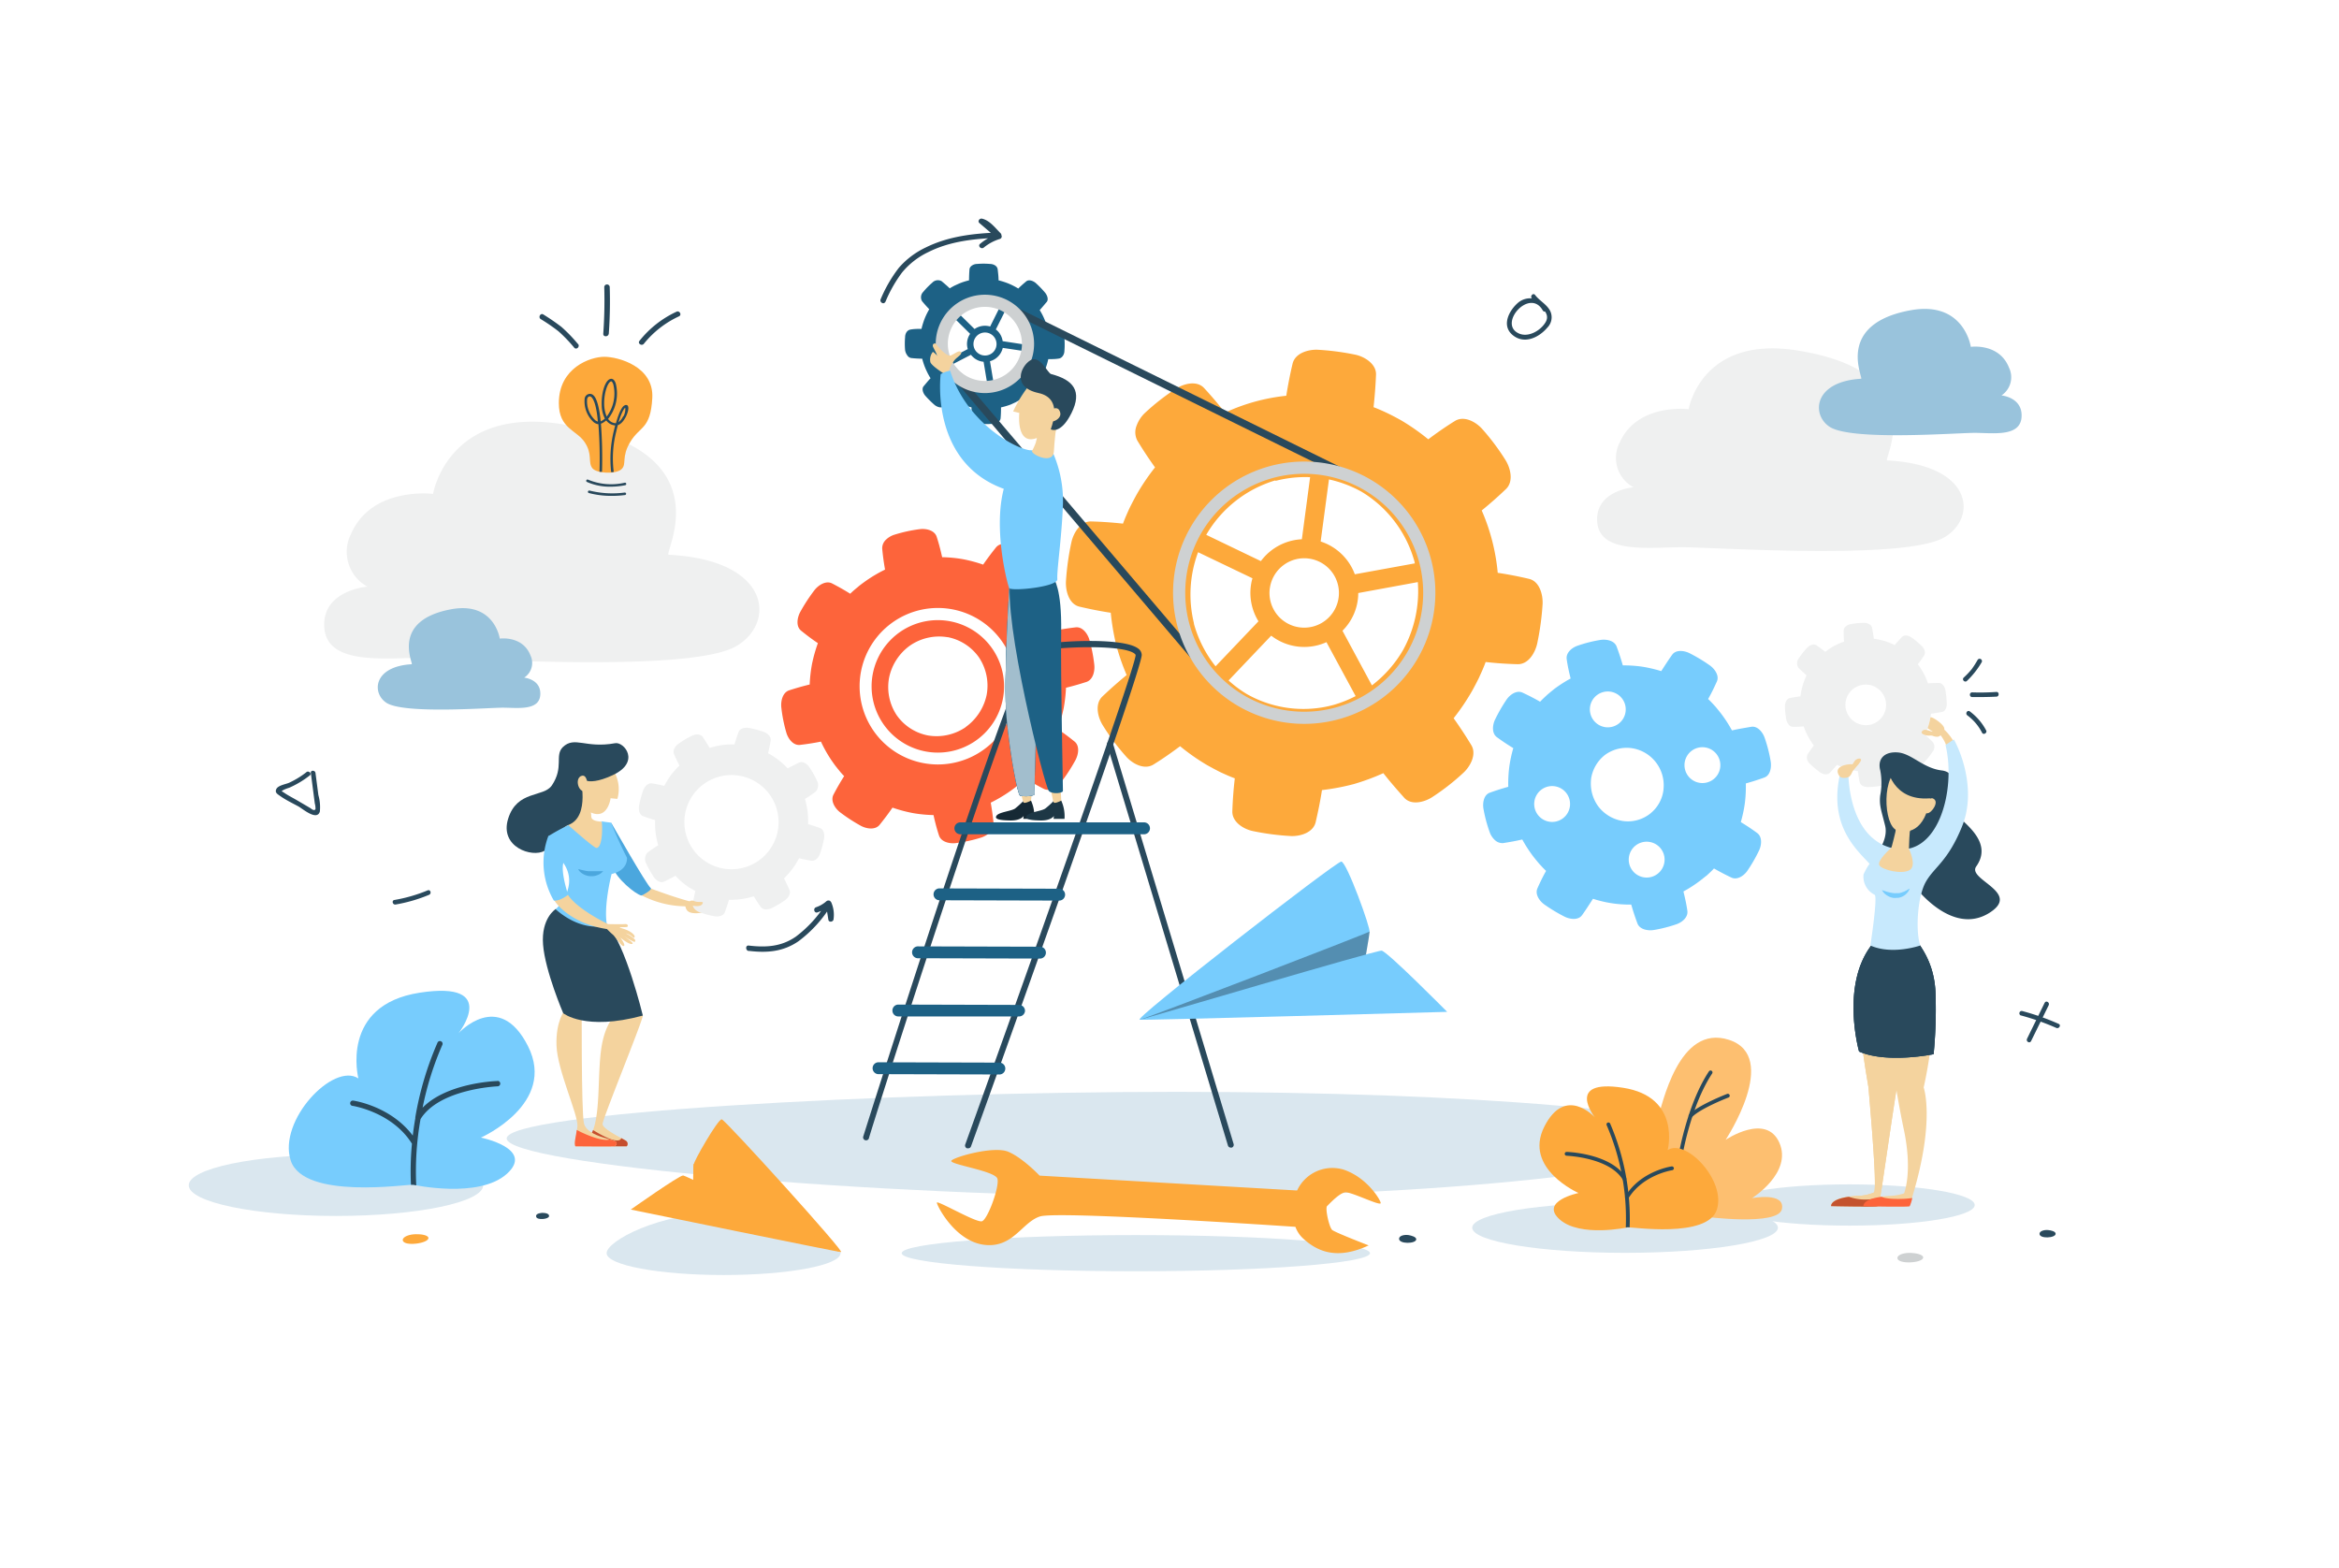 <svg xmlns="http://www.w3.org/2000/svg" viewBox="0 0 428 287"><defs><style>.cls-1{isolation:isolate;}.cls-2{fill:#29495c;}.cls-3{fill:#eff0f0;}.cls-4{fill:#99c3dc;}.cls-5{mix-blend-mode:multiply;}.cls-6{fill:#dae7ef;}.cls-7{fill:#fda93b;}.cls-8{fill:#fd643b;}.cls-9{fill:#1d6185;}.cls-10{fill:#ced1d2;}.cls-11{fill:#f4d39e;}.cls-12{fill:#a2becd;}.cls-13{fill:#77ccfd;}.cls-14{fill:#162934;}.cls-15{fill:#1d3745;}.cls-16{fill:#fdbf70;}.cls-17{fill:#76c2d1;}.cls-18{fill:#333745;}.cls-19{fill:#c7e9fd;}.cls-20{fill:#c4532e;}.cls-21{fill:#c54e2e;}.cls-22{fill:#4ba7de;}.cls-23{fill:#548eb1;}</style></defs><g class="cls-1"><g id="Layer_1" data-name="Layer 1"><path class="cls-2" d="M369.81,185.82a45,45,0,0,1,6.46,2.28c.5.22.94-.52.43-.74A45,45,0,0,0,370,185a.43.43,0,0,0-.23.82Z"/><path class="cls-2" d="M374.14,183.5l-3.23,6.59c-.24.49.49.93.74.43,1.08-2.19,2.15-4.39,3.23-6.58.24-.5-.49-.93-.74-.44Z"/><path class="cls-3" d="M298.91,89.17s-7.12.57-6.64,6.4,9.55,4.57,15.54,4.57,40.61,2.39,47.9-1.77c6.14-3.51,5.5-13.31-10.36-14.11-.94,0,8.89-16.06-16.41-20.12C311.23,61.3,309,74.88,309,74.88s-9.42-1.19-12.65,6.16A6.1,6.1,0,0,0,298.91,89.17Z"/><path class="cls-4" d="M366.24,72.36s3.94.35,3.67,4-5.28,2.85-8.59,2.85-22.47,1.5-26.5-1.09c-3.4-2.19-3-8.31,5.73-8.81.52,0-4.92-10,9.08-12.54,9.79-1.77,11,6.7,11,6.7s5.21-.75,7,3.84A4,4,0,0,1,366.24,72.36Z"/><path class="cls-2" d="M283.06,56.39a3.48,3.48,0,0,0-5.2-1.06c-1.73,1.45-3.19,4.25-1.05,6s4.82.41,6.32-1.37a2.68,2.68,0,0,0,.62-2.85c-.55-1.35-2-2-2.86-3.14-.34-.43-.94.18-.6.61.95,1.2,3.61,2.48,2.55,4.34-.87,1.53-3.1,2.86-4.84,2.13-4.05-1.7,1.94-8.53,4.32-4.21a.43.43,0,0,0,.74-.43Z"/><path class="cls-2" d="M56.06,141.31a16,16,0,0,1-3.14,1.92c-.56.26-2,.47-2.34,1.13s.18.94.57,1.22c1.07.78,2.34,1.38,3.48,2,.78.45,3.38,2.69,3.9.92a8,8,0,0,0-.27-3l-.53-4.05c-.07-.54-.93-.55-.85,0L57.6,147a3.56,3.56,0,0,1,.13,1.08c-.28.39-.73-.07-1-.24l-2.39-1.4c-.78-.46-1.64-.88-2.38-1.4-.43-.3-.58-.18-.1-.48a7.5,7.5,0,0,1,1.06-.41,17.27,17.27,0,0,0,3.76-2.25c.43-.34-.18-.94-.61-.61Z"/><path class="cls-2" d="M72.39,165.52a28.31,28.31,0,0,0,6.11-1.77c.51-.21.29-1-.22-.83a28.39,28.39,0,0,1-6.12,1.77c-.54.1-.31.92.23.83Z"/><g class="cls-5"><path class="cls-6" d="M313.61,208.33c0-4.71-44-8.53-98.21-8.53s-122.69,3.82-122.69,8.53S159.92,219,214.16,219,313.61,213,313.61,208.33Z"/></g><path class="cls-3" d="M67.23,107.35s-8.46.67-7.88,7.59,11.34,5.42,18.44,5.42,48.23,2.85,56.88-2.09c7.3-4.17,6.53-15.8-12.3-16.75-1.12-.06,10.55-19.07-19.48-23.89-21-3.37-23.65,12.75-23.65,12.75s-11.18-1.42-15,7.31A7.25,7.25,0,0,0,67.23,107.35Z"/><path class="cls-4" d="M95.92,124s3.16.29,2.94,3.2S94.63,129.5,92,129.5s-18,1.2-21.27-.88c-2.73-1.76-2.45-6.67,4.6-7.07.41,0-4-8,7.28-10.07,7.87-1.42,8.84,5.38,8.84,5.38s4.19-.6,5.62,3.08A3.2,3.2,0,0,1,95.92,124Z"/><path class="cls-7" d="M108.37,85.65c.72,1,4.29,1.18,5.34.22s-.09-2.18,1.65-5.05,3.69-2.24,4-8-6.22-7.53-8.78-7.53-8.32,2-8.32,8.48c0,4.68,3.25,4.91,4.73,7.15S107.55,84.52,108.37,85.65Z"/><path class="cls-3" d="M108.13,86.31c0,.08,3.63,1,5.93.1,0,0,.61,5-1.43,5.53s-4,.09-4.21-.9S108.13,86.31,108.13,86.31Z"/><path class="cls-2" d="M114.3,74.18c-.58.22-1.18,1.8-1.6,3.27a1.8,1.8,0,0,1-1.43-.79,7.46,7.46,0,0,0,1.4-6.49c-.27-.8-.67-.87-.88-.85-1.08.14-1.78,2.67-1.69,4.83a5.6,5.6,0,0,0,.58,2.45,3.59,3.59,0,0,1-.63.45l-.13.06c-.23-2.22-.63-4.14-1.33-4.77a.92.92,0,0,0-.75-.26,1,1,0,0,0-.85.81,5.15,5.15,0,0,0,1.64,4.36,1.67,1.67,0,0,0,.87.38,82.51,82.51,0,0,1,.2,8.7l.23,0h.23a84.11,84.11,0,0,0-.2-8.8,1.83,1.83,0,0,0,.32-.14,3.8,3.8,0,0,0,.65-.46,2.24,2.24,0,0,0,1.64.92c-.1.36-.18.71-.25,1a21.39,21.39,0,0,0-.48,7.55c.16,0,.32,0,.46-.06a19.91,19.91,0,0,1,.47-7.39c.09-.41.19-.8.29-1.16.81-.24,1.37-1.32,1.54-1.69.3-.66.55-1.55.23-1.9A.46.46,0,0,0,114.3,74.18Zm-5.39,2.71A4.7,4.7,0,0,1,107.44,73c.11-.42.38-.46.46-.47h0a.47.47,0,0,1,.32.14c.6.55,1,2.32,1.18,4.47A1.33,1.33,0,0,1,108.91,76.89Zm2.12-.64a5.89,5.89,0,0,1-.47-2.12c-.09-2.14.65-4.26,1.29-4.35h0c.09,0,.24.17.37.54A7,7,0,0,1,111,76.25Zm3-.07a3.14,3.14,0,0,1-.85,1.09c.49-1.62,1-2.56,1.23-2.65h0A2.63,2.63,0,0,1,114.08,76.18Z"/><path class="cls-2" d="M111.77,89.06a10.37,10.37,0,0,1-4.38-.87.23.23,0,0,1-.1-.31.24.24,0,0,1,.31-.11h0a11,11,0,0,0,6.72.56.23.23,0,0,1,.27.19.23.23,0,0,1-.18.27A13.59,13.59,0,0,1,111.77,89.06Z"/><path class="cls-2" d="M112,90.74a15.94,15.94,0,0,1-4.25-.52.23.23,0,0,1-.16-.29.24.24,0,0,1,.29-.16,17.18,17.18,0,0,0,6.43.36.24.24,0,0,1,.26.2.24.24,0,0,1-.21.26A18.34,18.34,0,0,1,112,90.74Z"/><path class="cls-2" d="M111.4,61.07a83.54,83.54,0,0,0,.17-8.52.48.48,0,0,0-1,0q.12,4.26-.18,8.52c-.05.62.92.62,1,0Z"/><path class="cls-2" d="M117.84,62.88a17.86,17.86,0,0,1,6.42-5c.55-.28.07-1.12-.49-.83A18.68,18.68,0,0,0,117,62.39c-.37.5.47,1,.84.49Z"/><path class="cls-2" d="M105.72,62.91a27.05,27.05,0,0,0-3-3.1,39.08,39.08,0,0,0-3.29-2.26c-.52-.34-1,.5-.49.84a33,33,0,0,1,3.26,2.24,26.94,26.94,0,0,1,2.88,3c.41.46,1.1-.22.69-.69Z"/><path class="cls-2" d="M360.88,127.56c1.47,0,2.95,0,4.43-.08.54,0,.55-.89,0-.86a43.71,43.71,0,0,1-4.43.08c-.56,0-.56.84,0,.86Z"/><path class="cls-2" d="M360,130.91a9.08,9.08,0,0,1,2.69,3.18c.27.48,1,0,.74-.44a10.25,10.25,0,0,0-3-3.48c-.45-.31-.88.43-.43.74Z"/><path class="cls-2" d="M359.93,124.59a15.48,15.48,0,0,0,2.7-3.43.43.43,0,0,0-.74-.43,18.77,18.77,0,0,1-1.08,1.7,14.53,14.53,0,0,1-1.48,1.56c-.4.38.2,1,.6.6Z"/><path class="cls-8" d="M173.46,116.59h0Z"/><path class="cls-8" d="M180.15,117a12.12,12.12,0,1,0,.06,17.14A12.12,12.12,0,0,0,180.15,117Zm-3.47,16.08a9.44,9.44,0,0,1-6.83,1.51,9.06,9.06,0,0,1-5.79-3.75,9.32,9.32,0,0,1-1.37-6.83,9.61,9.61,0,0,1,3.86-5.9,9.4,9.4,0,0,1,6.82-1.51h.09a9.12,9.12,0,0,1,5.71,3.75,9.33,9.33,0,0,1,1.37,6.82A9.7,9.7,0,0,1,176.68,133.06Z"/><path class="cls-8" d="M194.18,143.12a30.7,30.7,0,0,0,2.6-4c.54-1,.85-2.61-.15-3.42s-2-1.56-3.07-2.28a27.71,27.71,0,0,0,1.07-3.79,28.22,28.22,0,0,0,.43-3.78c1.25-.3,2.5-.66,3.73-1.06s1.57-2,1.45-3.13a27.59,27.59,0,0,0-.9-4.59c-.31-1.08-1.24-2.42-2.52-2.27s-2.56.35-3.83.6a25.39,25.39,0,0,0-1.89-3.38c-.34-.49-.69-1-1.06-1.44l-.06-.07c-.39-.49-.8-1-1.23-1.42.69-1.1,1.34-2.23,1.95-3.38s-.28-2.52-1.16-3.2a30.21,30.21,0,0,0-3.89-2.54c-1-.52-2.59-.8-3.41.22s-1.6,2.06-2.34,3.13a26.74,26.74,0,0,0-3.74-1,25.05,25.05,0,0,0-3.76-.36c-.28-1.26-.6-2.5-1-3.73s-2-1.54-3.08-1.4a27,27,0,0,0-4.6,1,3.86,3.86,0,0,0-1.57.9s0,0,0,0,0,0,0,0a2.14,2.14,0,0,0-.72,1.66c.12,1.29.29,2.57.52,3.84a25.77,25.77,0,0,0-3.41,2c-.49.35-1,.71-1.46,1.09l-.06.06c-.5.41-1,.82-1.44,1.27-1.08-.68-2.2-1.31-3.33-1.89s-2.51.33-3.21,1.23a31.86,31.86,0,0,0-2.61,4c-.54,1-.84,2.61.16,3.42s2,1.57,3.07,2.28a27.71,27.71,0,0,0-1.07,3.79,26.67,26.67,0,0,0-.43,3.78c-1.26.3-2.5.66-3.74,1.06s-1.57,2-1.45,3.13a26.63,26.63,0,0,0,.91,4.59c.3,1.08,1.23,2.42,2.52,2.27s2.56-.35,3.82-.6a24.38,24.38,0,0,0,1.9,3.38c.34.49.69,1,1.06,1.44l.05.07c.4.49.8,1,1.24,1.42-.7,1.1-1.35,2.23-1.95,3.38s.28,2.52,1.16,3.21a30.51,30.51,0,0,0,3.89,2.53c1,.52,2.58.8,3.4-.22s1.61-2.06,2.34-3.13a26.88,26.88,0,0,0,3.75,1,24.81,24.81,0,0,0,3.76.36c.27,1.26.6,2.5,1,3.73s2,1.54,3.09,1.4a26.88,26.88,0,0,0,4.59-1c1.08-.33,2.43-1.29,2.31-2.57s-.3-2.57-.52-3.83a26.88,26.88,0,0,0,3.4-2c.5-.35,1-.71,1.46-1.09l.07-.06c.49-.41,1-.82,1.43-1.27,1.09.68,2.2,1.31,3.34,1.89S193.48,144,194.18,143.12Zm-32.66-7.39a14.32,14.32,0,1,1,20.25-.06A14.33,14.33,0,0,1,161.52,135.73Z"/><path class="cls-7" d="M282.27,110.54c.08-1.74-.57-4.16-2.47-4.61s-3.81-.82-5.74-1.11a36.76,36.76,0,0,0-2.93-11.41q2.3-1.87,4.44-3.92c1.43-1.37.84-3.8-.07-5.27a42,42,0,0,0-4.28-5.72c-1.14-1.28-3.3-2.51-5-1.46s-3.3,2.17-4.87,3.35a40.5,40.5,0,0,0-4.84-3.4c-.8-.45-1.6-.88-2.42-1.28l-.12-.06c-.86-.41-1.74-.8-2.63-1.14.22-2,.37-4,.45-5.94s-2.05-3.28-3.72-3.65a46.21,46.21,0,0,0-7-.92c-1.71-.06-4.09.62-4.55,2.56s-.84,3.89-1.15,5.86a35.35,35.35,0,0,0-11.22,3.09q-1.81-2.33-3.81-4.49c-1.33-1.45-3.72-.82-5.17.11a42.14,42.14,0,0,0-5.65,4.42A6,6,0,0,0,208,77.84s0,0,0,0,0,0,0,0a3.28,3.28,0,0,0,.1,2.76q1.53,2.53,3.25,4.93a39.78,39.78,0,0,0-3.38,5c-.45.82-.88,1.64-1.29,2.47l-.06.13c-.4.88-.8,1.78-1.13,2.69-1.94-.21-3.89-.35-5.84-.4s-3.23,2.12-3.6,3.81a48.26,48.26,0,0,0-1,7.17c-.08,1.74.56,4.16,2.47,4.61s3.81.83,5.73,1.12a43.74,43.74,0,0,0,1,5.91,41.92,41.92,0,0,0,1.91,5.49q-2.3,1.88-4.44,3.92c-1.44,1.37-.84,3.81.07,5.27a40.68,40.68,0,0,0,4.28,5.73c1.13,1.28,3.3,2.5,5,1.45s3.29-2.17,4.87-3.35a38.64,38.64,0,0,0,4.84,3.4c.79.45,1.6.88,2.41,1.29l.12.06c.87.4,1.74.8,2.64,1.13q-.35,3-.45,6c-.07,2,2.05,3.28,3.71,3.64a46.17,46.17,0,0,0,7,.92c1.7.07,4.09-.61,4.54-2.56s.85-3.89,1.15-5.85a41.17,41.17,0,0,0,5.82-1.1,40.32,40.32,0,0,0,5.41-2c1.2,1.54,2.48,3,3.8,4.48s3.73.83,5.17-.11a41.6,41.6,0,0,0,5.66-4.42c1.27-1.16,2.49-3.38,1.47-5.07s-2.1-3.33-3.24-4.93a40.13,40.13,0,0,0,3.38-5c.45-.81.88-1.63,1.29-2.47l.05-.12c.41-.89.81-1.78,1.14-2.7q2.91.33,5.83.4c2,.06,3.24-2.11,3.61-3.81A49.61,49.61,0,0,0,282.27,110.54ZM249.17,90a21.62,21.62,0,0,1,9.69,12.88c0,.07,0,.14.05.21l-11,2a9.92,9.92,0,0,0-6.25-6l1.52-11.36A21.74,21.74,0,0,1,249.17,90Zm-16.81,17.66a6.35,6.35,0,1,1,5.45,7.14A6.34,6.34,0,0,1,232.36,107.62Zm1-19.7.18,0c.05,0,0,0,0,0a21.46,21.46,0,0,1,6.19-.64l-1.51,11.36a9.92,9.92,0,0,0-7.5,4l-10-4.81A21.84,21.84,0,0,1,233.32,87.92Zm-14.87,26.16a22.14,22.14,0,0,1,.74-13.07l9.95,4.77a8.76,8.76,0,0,0-.29,1.37,9.87,9.87,0,0,0,1.39,6.5l-7.85,8.24A21.81,21.81,0,0,1,218.45,114.08ZM228.14,127a21.19,21.19,0,0,1-3.33-2.48l7.8-8.2a9.87,9.87,0,0,0,10.11,1.19l5.34,9.87A22,22,0,0,1,244,129,21,21,0,0,1,228.14,127ZM256.71,119a22.08,22.08,0,0,1-5.67,6.42l-5.39-10a9.75,9.75,0,0,0,2.89-6.9l10.9-2A22.31,22.31,0,0,1,256.71,119Z"/><path class="cls-7" d="M233.51,87.87h0C233.43,87.89,233.48,87.88,233.51,87.87Z"/><path class="cls-9" d="M189.49,51.76c-.45-.36-1.22-.68-1.72-.26s-1,.85-1.44,1.3a13,13,0,0,0-1.78-.91,13.44,13.44,0,0,0-1.83-.59c0-.66-.08-1.31-.16-2s-.84-1-1.41-1a13.4,13.4,0,0,0-2.37,0c-.57,0-1.33.37-1.38,1s-.08,1.31-.08,2a11.68,11.68,0,0,0-1.87.61l-.83.38,0,0c-.28.15-.56.3-.83.48-.47-.46-1-.9-1.48-1.31a1.4,1.4,0,0,0-1.71.26,13.79,13.79,0,0,0-1.65,1.68,1.4,1.4,0,0,0-.23,1.71c.42.51.86,1,1.32,1.48a12.46,12.46,0,0,0-.86,1.76,13.3,13.3,0,0,0-.56,1.83c-.65,0-1.3,0-2,.12s-1,.82-1,1.39a13.63,13.63,0,0,0,0,2.39A2.09,2.09,0,0,0,166,65s0,0,0,0,0,0,0,0a1.06,1.06,0,0,0,.75.52c.65.07,1.31.11,2,.12a12.36,12.36,0,0,0,.64,1.89c.13.29.26.56.4.84l0,0c.15.28.31.57.49.84-.45.47-.87,1-1.27,1.47s-.09,1.28.29,1.72A18.19,18.19,0,0,0,171,74.09c.44.36,1.21.68,1.71.26s1-.85,1.45-1.3a13.45,13.45,0,0,0,1.77.91,13.14,13.14,0,0,0,1.84.59c0,.66.08,1.31.15,2s.84,1,1.41,1a13.51,13.51,0,0,0,2.38,0c.57,0,1.32-.37,1.38-1s.08-1.31.08-2A12.38,12.38,0,0,0,185,74l.82-.38,0,0c.28-.15.56-.3.83-.48.48.46,1,.9,1.49,1.31s1.28.11,1.71-.26a15.41,15.41,0,0,0,1.65-1.68c.35-.44.65-1.21.22-1.71s-.86-1-1.32-1.48a14.38,14.38,0,0,0,.87-1.76,13,13,0,0,0,.55-1.84c.65,0,1.31,0,1.95-.11s1-.82,1-1.39a14.68,14.68,0,0,0,0-2.39c-.05-.57-.4-1.33-1.05-1.4s-1.3-.11-1.95-.12a13.59,13.59,0,0,0-.65-1.89c-.12-.29-.25-.56-.39-.84l0,0c-.15-.28-.31-.57-.48-.84.44-.47.86-1,1.27-1.47s.08-1.28-.29-1.72A18.19,18.19,0,0,0,189.49,51.76Zm-12.08,4.68a7.2,7.2,0,0,1,5.36,0l.06,0-1.65,3.31a3.33,3.33,0,0,0-2.85.46l-2.71-2.67A7,7,0,0,1,177.41,56.44Zm1.33,8a2.11,2.11,0,1,1,3,0A2.12,2.12,0,0,1,178.74,64.43Zm-5-4.19,0-.06s0,0,0,0a6.8,6.8,0,0,1,1.07-1.78l2.71,2.68a3.26,3.26,0,0,0-.43,2.79l-3.28,1.7A7.22,7.22,0,0,1,173.71,60.24Zm4,9.17a7.38,7.38,0,0,1-3.33-2.81l3.26-1.69a2,2,0,0,0,.31.35,3.19,3.19,0,0,0,2,.93l.62,3.74A7.31,7.31,0,0,1,177.68,69.41Zm5.35,0a8,8,0,0,1-1.32.39l-.62-3.71a3.3,3.3,0,0,0,2.34-2.44l3.68.55A6.7,6.7,0,0,1,183,69.41Zm3.6-9.17A7.21,7.21,0,0,1,187.2,63l-3.73-.57a3.25,3.25,0,0,0-.94-1.88,3.88,3.88,0,0,0-.31-.26L183.87,57A7.38,7.38,0,0,1,186.63,60.24Z"/><path class="cls-9" d="M173.73,60.18h0S173.73,60.19,173.73,60.18Z"/><path class="cls-10" d="M349.68,229.27c-1.18-.05-2.42.29-2.48.89-.12,1.28,4.79,1,4.71-.08C351.87,229.56,350.6,229.31,349.68,229.27Z"/><path class="cls-2" d="M99.2,221.94c.54,0,1.38.12,1.26.65s-2.15.71-2.34.1S98.79,222,99.2,221.94Z"/><path class="cls-2" d="M374.75,225.09c-.74-.06-1.52.19-1.55.66-.06,1,3,.82,2.95,0C376.12,225.34,375.32,225.13,374.75,225.09Z"/><path class="cls-2" d="M308.8,223.17c-.56,0-1.13.23-1.13.58,0,.76,2.32.47,2.23-.15C309.85,223.29,309.24,223.17,308.8,223.17Z"/><rect class="cls-2" x="215.91" y="35.73" width="1.34" height="72.67" transform="translate(56.16 234.44) rotate(-63.75)"/><rect class="cls-2" x="197.31" y="60.08" width="1.34" height="71.72" transform="translate(-15.01 151.05) rotate(-40.36)"/><path class="cls-10" d="M180.22,71.93a9,9,0,1,1,9-9A9,9,0,0,1,180.22,71.93Zm0-15.78A6.78,6.78,0,1,0,187,62.92,6.78,6.78,0,0,0,180.22,56.15Z"/><path class="cls-10" d="M238.65,132.46a24,24,0,1,1,24-24A24,24,0,0,1,238.65,132.46Zm0-45.76a21.77,21.77,0,1,0,21.77,21.76A21.78,21.78,0,0,0,238.65,86.7Z"/><path class="cls-2" d="M177.13,210.13a.58.58,0,0,1-.18,0,.54.54,0,0,1-.33-.69c8.65-24,31.11-87,31.18-89.55,0-.09-.09-.2-.25-.32-2.38-1.74-14.82-1.17-17.77-.35-.68.54-3.68,6.12-16.68,45.38C165.88,186.33,159,208.08,159,208.3a.55.55,0,0,1-.68.35.54.54,0,0,1-.36-.68c.07-.22,7.06-22.39,14.35-44.38,14.85-44.77,16.48-45.24,17.17-45.44,2.81-.81,15.82-1.64,18.75.5a1.5,1.5,0,0,1,.69,1.18c.08,2.82-28,81-31.24,89.94A.54.54,0,0,1,177.13,210.13Z"/><path class="cls-2" d="M225.21,210a.54.54,0,0,1-.52-.39L202.6,136.32a.54.54,0,0,1,.36-.68.55.55,0,0,1,.68.37l22.09,73.32a.54.54,0,0,1-.36.68Z"/><path class="cls-9" d="M209.44,152.66H175.63a1.09,1.09,0,0,1,0-2.17h33.81a1.09,1.09,0,0,1,0,2.17Z"/><path class="cls-9" d="M193.91,164.8h0l-22.1-.06a1.09,1.09,0,0,1,0-2.17h0l22.1.06a1.09,1.09,0,0,1,0,2.17Z"/><path class="cls-9" d="M190.19,175.41h0l-22.1-.06a1.09,1.09,0,1,1,0-2.17h0l22.1.06a1.09,1.09,0,1,1,0,2.17Z"/><path class="cls-9" d="M186.48,186h0L164.38,186a1.07,1.07,0,0,1-1.08-1.08,1.08,1.08,0,0,1,1.08-1.09h0l22.1.06a1.09,1.09,0,0,1,1.08,1.09A1.08,1.08,0,0,1,186.48,186Z"/><path class="cls-9" d="M182.76,196.62h0l-22.1-.06a1.09,1.09,0,0,1,0-2.17h0l22.1.06a1.09,1.09,0,1,1,0,2.17Z"/><path class="cls-11" d="M173.5,68.38a6,6,0,0,1,1.25-2.58c.58-.59,1.38-1,1.07-1.39s-1.12.33-1.84.63-2.36-1.59-2.61-2-.9-.12-.61.49l.84,1.66s-.77-.82-.91-.79a2.25,2.25,0,0,0-.44,1.9c.3.7,2.37,2,2.37,2Z"/><path class="cls-11" d="M192.1,143.89a31.33,31.33,0,0,1,.73,3.46h1.41l-.18-3.46Z"/><path class="cls-11" d="M186.64,144.53c.14.5.65,2.44.65,2.44a1.22,1.22,0,0,0,1.37-.46l.21-2Z"/><g class="cls-5"><path class="cls-9" d="M184.78,106.08s-1.25,18.37-.59,25.34,2.05,14.06,2.47,14.19,2.82.24,2.68-.46.41-16.46.41-16.46l-3.64-22.61Z"/></g><path class="cls-9" d="M184.78,106.08s-1.25,18.37-.59,25.34,2.05,14.06,2.47,14.19,2.82.24,2.68-.46.41-16.46.41-16.46l-3.64-22.61Z"/><g class="cls-5"><path class="cls-12" d="M184.78,106.08s-1.25,18.37-.59,25.34,2.05,14.06,2.47,14.19,2.82.24,2.68-.46.41-16.46.41-16.46l-3.64-22.61Z"/></g><path class="cls-9" d="M192.72,105.65c.12.31,1.58,1.88,1.46,10s.34,28.73.32,29.1-1.84.66-2.57,0-8.48-31.35-7-39,5.15-2.13,5.15-2.13Z"/><path class="cls-13" d="M192.48,82.42a22,22,0,0,1,2,10.44c-.24,5.82-1.13,11.64-1,13.1s-8.45,2.27-8.81,1.66-5.51-20.12,4-25.2Z"/><path class="cls-11" d="M193.5,77.69c-.29.26-.51,2.63-.66,4.94-.17,2.6-4.6.32-3.94-.21,0,0,1.2-2.14.93-3.5S193.5,77.69,193.5,77.69Z"/><g class="cls-5"><path class="cls-11" d="M190,78.37l-.18.41a.68.68,0,0,0,0,.14,4.07,4.07,0,0,1-.22,1.86,8.6,8.6,0,0,0,3.51-1.47,4.16,4.16,0,0,1,.38-1.62S190.73,77.59,190,78.37Z"/></g><path class="cls-11" d="M189.57,69.06a23.64,23.64,0,0,0-4.18,6.23l1.13.27s-1,9,6.5,2.39-1.36-8.25-1.36-8.25Z"/><path class="cls-2" d="M192.34,68.45c-.66-.17-2.05-3.56-3.78-2.53s-3.52,4.92,1.47,6,1.95,6.93,2.28,6.66c0,0,1.77,1,3.76-3S196.44,69.51,192.34,68.45Z"/><path class="cls-11" d="M192,75c.87-.26,1.68-.7,2,.5s-1.72,2.08-2.09,1.4A2.88,2.88,0,0,1,192,75Z"/><path class="cls-13" d="M188.72,82.42c-2.82-.14-11.9-5.11-14.85-14.57a4.39,4.39,0,0,0-1.74.62s-2.2,16.84,12.59,21.33l3.51-2.45Z"/><path class="cls-14" d="M188.66,146.51a6.82,6.82,0,0,1,.59,3.33h-2l.06-.52s-.5.85-2.43.82-3-.23-2.52-.89,2.77-.83,3.4-1.31a17.56,17.56,0,0,0,1.46-1.32C187.22,147,187.54,147.05,188.66,146.51Z"/><path class="cls-15" d="M194.19,146.51a6.89,6.89,0,0,1,.6,3.33h-2l.06-.52s-.5.85-2.43.82-3-.23-2.52-.89,2.77-.83,3.39-1.31a16.67,16.67,0,0,0,1.47-1.32C192.76,147,193.07,147.05,194.19,146.51Z"/><g class="cls-5"><ellipse class="cls-6" cx="297.36" cy="224.66" rx="27.97" ry="4.6"/></g><g class="cls-5"><path class="cls-6" d="M250.69,229.32c0-1.83-19.18-3.31-42.83-3.31S165,227.49,165,229.32s19.17,3.31,42.82,3.31S250.69,231.15,250.69,229.32Z"/></g><g class="cls-5"><path class="cls-6" d="M153.81,229.32c0-2.2-9.59-7.43-21.41-7.43S111,227.12,111,229.32s9.59,4,21.42,4S153.81,231.52,153.81,229.32Z"/></g><g class="cls-5"><path class="cls-6" d="M361.34,220.51c0-2.09-10.27-3.78-22.94-3.78s-22.94,1.69-22.94,3.78,10.27,3.77,22.94,3.77S361.34,222.59,361.34,220.51Z"/></g><path class="cls-16" d="M303.16,205.37c0-.06,0-.14.07-.22.93-3,3.93-17.85,13.14-14.87,9.47,3.06-.61,18.3-.61,18.3s7.39-5,9.83.52-5,10.15-5,10.15,6.12-1.17,5.47,2-14.29,1.38-14.29,1.38-3.32-7.38-3.31-7.69-7.53-4.81-7.49-4.92,2.2-4.82,2.2-4.82Z"/><path class="cls-2" d="M307.35,212.53h0a.35.35,0,0,1-.33-.36c0-.08,1.52-9.83,5.69-16.12a.35.35,0,1,1,.59.39c-4.08,6.16-5.57,15.68-5.57,15.76A.36.36,0,0,1,307.35,212.53Z"/><path class="cls-2" d="M309.33,204.54a.37.37,0,0,1-.24-.1.36.36,0,0,1,0-.5c1.64-1.69,6.72-3.68,6.94-3.76a.35.35,0,1,1,.26.66c-.06,0-5.16,2-6.69,3.59A.34.34,0,0,1,309.33,204.54Z"/><path class="cls-7" d="M297.85,224.6c.59-.12,14.6,2.07,16.31-3.25s-5.68-13.09-9-10.89c0,0,2.52-9.76-8.18-11.41s-5.16,5.4-5.16,5.4-5.37-5.95-9.24,1.73,6.27,12.13,6.27,12.13-7.19,1.49-3.46,4.83S297.85,224.6,297.85,224.6Z"/><path class="cls-2" d="M298.2,224.6a44,44,0,0,0-3.57-19,.35.35,0,0,0-.63.31,43.17,43.17,0,0,1,3.5,18.63v.08l.35-.06Z"/><path class="cls-2" d="M297.7,219.39a.26.26,0,0,1-.17,0,.35.35,0,0,1-.12-.48c2.79-4.59,8.25-5.43,8.48-5.47a.37.37,0,0,1,.4.3.36.36,0,0,1-.3.4c-.05,0-5.36.84-8,5.13A.34.34,0,0,1,297.7,219.39Z"/><path class="cls-2" d="M297.26,216.07a.38.38,0,0,1-.3-.17c-2.45-4.1-10.21-4.4-10.29-4.41a.35.35,0,1,1,0-.7c.33,0,8.22.32,10.87,4.74a.36.36,0,0,1-.12.49A.34.34,0,0,1,297.26,216.07Z"/><path class="cls-7" d="M76.11,225.85c-1.18,0-2.4.45-2.41,1.05,0,1.29,4.84.65,4.69-.39C78.31,226,77,225.82,76.11,225.85Z"/><path class="cls-2" d="M257.68,226c-.79-.09-1.62.14-1.67.64-.11,1.06,3.17,1,3.14.12C259.13,226.35,258.29,226.09,257.68,226Z"/><path class="cls-3" d="M342.43,123.87Z"/><path class="cls-3" d="M328.05,133c.66,0,1.32,0,2-.08.1.32.23.62.35.93l0,0c.13.29.27.57.41.85a14.67,14.67,0,0,0,1.09,1.72c-.4.53-.78,1.07-1.15,1.63a1.49,1.49,0,0,0,.45,1.73,13.94,13.94,0,0,0,1.87,1.56c.48.33,1.28.57,1.75.09s.91-1,1.33-1.48a13.43,13.43,0,0,0,1.81.73,15,15,0,0,0,2,.44c.08.66.19,1.33.33,2s.93.92,1.51.91a14.78,14.78,0,0,0,2.39-.24c.57-.1,1.3-.51,1.29-1.19s0-1.35-.09-2c.31-.1.61-.23.91-.35l0,0,.83-.41a13.49,13.49,0,0,0,1.68-1.1c.52.41,1.06.81,1.61,1.18s1.3,0,1.69-.44a13.6,13.6,0,0,0,1.51-1.89,1.47,1.47,0,0,0,.08-1.78c-.47-.48-1-.94-1.46-1.38a12.49,12.49,0,0,0,1.11-3.83c.66-.08,1.31-.19,2-.32s.89-.94.88-1.53a18.18,18.18,0,0,0-.25-2.44c-.11-.58-.52-1.33-1.18-1.33s-1.33,0-2,.08c-.11-.32-.23-.62-.36-.93l0,0c-.13-.29-.26-.57-.41-.85a13.47,13.47,0,0,0-1.09-1.72c.4-.52.79-1.07,1.15-1.63a1.08,1.08,0,0,0,.06-.93s0,0,0,0h0a2,2,0,0,0-.51-.79,14.5,14.5,0,0,0-1.86-1.56c-.48-.33-1.29-.57-1.75-.09s-.91,1-1.34,1.48a13.43,13.43,0,0,0-1.81-.73,12.91,12.91,0,0,0-2-.43c-.08-.67-.19-1.34-.33-2s-.93-.92-1.51-.91a14.78,14.78,0,0,0-2.39.24c-.56.1-1.29.52-1.29,1.19s0,1.35.09,2a8.88,8.88,0,0,0-.9.36h-.05l-.83.41a13.08,13.08,0,0,0-1.67,1.11c-.52-.42-1.06-.82-1.61-1.19s-1.3,0-1.7.44a14.38,14.38,0,0,0-1.51,1.89,1.5,1.5,0,0,0-.08,1.79c.47.47,1,.93,1.46,1.37a17,17,0,0,0-.7,1.84,14.94,14.94,0,0,0-.41,2c-.65.08-1.31.19-1.95.32s-.89,1-.89,1.53a16.69,16.69,0,0,0,.26,2.44C327,132.22,327.39,133,328.05,133Zm9.8-2.9a3.72,3.72,0,1,1,4.67,2.44A3.74,3.74,0,0,1,337.85,130.07Z"/><path class="cls-2" d="M344.05,145.54a11.91,11.91,0,0,0,0-4.61c-.52-2,.71-3.44,3.23-3.24s4.63,2.9,8.06,3.3,3,5.94,2.28,7.15,7.78,5.07,4,10.41c-1.73,2.43,8.39,4.73,2.4,8.5-6.9,4.33-13.65-4.86-13.65-4.86l-1.63-6.37-6,1.29s2.91-3.15,2.21-6S343.84,147.39,344.05,145.54Z"/><path class="cls-11" d="M355,134.43a6.67,6.67,0,0,1,1.29,2.48l1.18-1.27a10.29,10.29,0,0,0-1.79-2.22l-.66.65Z"/><path class="cls-11" d="M339.87,218.84a8.14,8.14,0,0,0,3.11-.66l-.05,0c.64-1.17-1-18.44-1-18.94s-1.72-8.93-1.72-15.65a24.32,24.32,0,0,1,2.8-11.44h1.44l4.25,15.56s-.15,2.31-1.33,9.52-3.09,20.75-3.19,21a9,9,0,0,1-.62,2.46c-.18.18-8.46,0-8.46,0S334.71,219.15,339.87,218.84Z"/><g class="cls-5"><path class="cls-11" d="M339.87,218.84a8.14,8.14,0,0,0,3.11-.66l-.05,0c.64-1.17-1-18.44-1-18.94s-1.72-8.93-1.72-15.65a24.32,24.32,0,0,1,2.8-11.44h1.44l4.25,15.56s-.15,2.31-1.33,9.52-3.09,20.75-3.19,21a9,9,0,0,1-.62,2.46c-.18.18-8.46,0-8.46,0S334.71,219.15,339.87,218.84Z"/></g><path class="cls-11" d="M349.55,151c0,.13-.41,4.61-.15,5.1l-3.41-.52s1.11-4.15,1.14-4.87S349.55,151,349.55,151Z"/><path class="cls-11" d="M345.77,218.84a9.43,9.43,0,0,0,2.64-.46h0s1.64-3.89-.07-11.84-4.27-26.16-4.27-26.16-.54-3-.54-3.29a46.08,46.08,0,0,1,3.14-4l3.58-1.41c1.13,1.9,4,5,3.53,13.83A76.21,76.21,0,0,1,352,199s2.17,6-2.1,20.08h0a6.67,6.67,0,0,1-.49,1.6c-.18.18-8.46,0-8.46,0S340.62,219.15,345.77,218.84Z"/><g class="cls-5"><path class="cls-11" d="M349.55,151s0,.52-.09,1.16c-1.09.79-1.85.74-2.61,0a11.08,11.08,0,0,0,.28-1.45.35.35,0,0,1,0-.11c.29-.05.58-.08.82-.11A9.81,9.81,0,0,1,349.55,151Z"/></g><path class="cls-17" d="M350.36,171.41c.34,1.13,3.68,4.07,3.82,10.65a84.82,84.82,0,0,1-.36,10.85s-8.54,1.76-13.64-.49c0,0-3.47-12.27,2.42-19.64Z"/><path class="cls-18" d="M350.36,171.41c.34,1.13,3.68,4.07,3.82,10.65a84.82,84.82,0,0,1-.36,10.85s-8.54,1.76-13.64-.49c0,0-3.47-12.27,2.42-19.64Z"/><path class="cls-2" d="M350.36,171.41c.34,1.13,3.68,4.07,3.82,10.65a84.82,84.82,0,0,1-.36,10.85s-8.54,1.76-13.64-.49c0,0-3.47-12.27,2.42-19.64Z"/><path class="cls-19" d="M357.53,135.31c1.73,3.16,3.93,9.87,1.51,15.88-2.61,6.48-5.12,7.46-6.66,10.21s-1.89,9.07-1,11.62c0,0-5.1,1.79-9.13,0,0,0,1.39-9,.77-9.29A3.7,3.7,0,0,1,341,160a12.28,12.28,0,0,1,1.1-1.94c-2.26-2.47-7.39-6.81-5.49-16a14.21,14.21,0,0,1,1.61-.66s-.18,11.86,8.1,13.82S358,144.63,356,136.32Z"/><path class="cls-20" d="M338.31,219a9.05,9.05,0,0,0,4.73.34l.74.38.08.06a3.48,3.48,0,0,1-.33.94c-.18.18-8.46,0-8.46,0S334.79,219.49,338.31,219Z"/><path class="cls-8" d="M344.32,219c.81.5,4.19.47,5.59.22a6.25,6.25,0,0,1-.47,1.51c-.18.18-8.46,0-8.46,0S340.7,219.46,344.32,219Z"/><path class="cls-11" d="M346.12,155.1s-2.78,2.42-2.22,3.26,4.06,1.68,5.5.88-.11-3.94-.11-3.94l-1.68-.65-1.43.21Z"/><g class="cls-5"><path class="cls-13" d="M344.38,162.88l.85.29c.26.07.54.15.84.2l.46.07a3.53,3.53,0,0,0,.46,0h.23l.23,0a3.48,3.48,0,0,0,.44-.1,3.39,3.39,0,0,0,.41-.15c.13,0,.25-.11.37-.16s.23-.11.31-.17l.25-.14.23-.12a2.18,2.18,0,0,1-.11.23,2.7,2.7,0,0,1-.15.27,1.53,1.53,0,0,1-.24.31,2.15,2.15,0,0,1-.34.33,2.49,2.49,0,0,1-.45.29,3,3,0,0,1-.55.21l-.3.06-.3,0a2.47,2.47,0,0,1-.61,0,3.17,3.17,0,0,1-.55-.15,3.68,3.68,0,0,1-.86-.5A2.34,2.34,0,0,1,344.38,162.88Z"/></g><path class="cls-11" d="M339.64,139c-.38.23-.61.95-.71.86-.83-.09-3.64.33-2.34,2.17.36.51,1.61.34,1.89,0,.48-.56.35-.73.66-1.08.53-.61,1.43-1.57,1.41-1.91S339.94,138.77,339.64,139Z"/><path class="cls-11" d="M352.09,133.57c.49-.13,1.53.43,1.54.29l-.92-.6a10.53,10.53,0,0,0,.53-2c.3-.16,2.6,1.34,2.54,2.13,0,.63-.81,1.44-1.24,1.43-.74,0-.79-.22-1.26-.22a2.32,2.32,0,0,1-1.56-.36C351.48,134,351.73,133.67,352.09,133.57Z"/><path class="cls-11" d="M353.25,145.66c.06-.38.81-6.29-5.25-5.14-3.79.71-3.42,10.65-.84,11.44C348.79,152.47,352.3,152.54,353.25,145.66Z"/><path class="cls-11" d="M352.75,146.41s.73-.78,1.32,0-1,2.88-1.73,2.33S352.75,146.41,352.75,146.41Z"/><path class="cls-2" d="M345.34,140.49s.88,6.11,7.74,5.6c5-.37,2.38-3.34,2.38-3.34l-3.56-2.38c-.18-.12-3.82-.69-3.82-.69Z"/><path class="cls-13" d="M291.15,142.53Z"/><path class="cls-13" d="M322.9,135c-.35-1-1.29-2.21-2.47-2s-2.35.39-3.51.66a23.69,23.69,0,0,0-2-3.09c-.35-.45-.7-.89-1.07-1.32l-.06-.06c-.39-.44-.8-.87-1.23-1.28.58-1,1.11-2.11,1.6-3.2s-.42-2.33-1.28-2.94a29.26,29.26,0,0,0-3.76-2.26c-.94-.46-2.44-.67-3.14.3s-1.35,2-2,3a25.1,25.1,0,0,0-3.53-.82,24,24,0,0,0-3.5-.23c-.33-1.16-.71-2.31-1.13-3.44s-1.92-1.38-2.95-1.22a24.27,24.27,0,0,0-4.19,1.06c-1,.33-2.16,1.26-2,2.45s.43,2.38.72,3.55a24.56,24.56,0,0,0-3,1.92c-.43.35-.86.7-1.28,1.06l-.06.06c-.43.39-.85.79-1.25,1.21-1-.59-2.11-1.15-3.2-1.66s-2.3.37-2.9,1.22a29.14,29.14,0,0,0-2.16,3.75c-.44.95-.62,2.46.36,3.18s2,1.4,3,2a23.57,23.57,0,0,0-.75,3.55,24.41,24.41,0,0,0-.17,3.53q-1.71.47-3.39,1.08c-1.11.4-1.33,1.91-1.15,2.94a25.84,25.84,0,0,0,1.13,4.25,3.54,3.54,0,0,0,.91,1.43h0a2,2,0,0,0,1.55.6c1.18-.18,2.35-.39,3.51-.66a25.56,25.56,0,0,0,2,3.09c.35.45.7.88,1.07,1.31l.06.07c.4.44.8.87,1.23,1.28-.57,1-1.11,2.11-1.59,3.2s.41,2.33,1.27,2.94a29.26,29.26,0,0,0,3.76,2.26c.94.45,2.44.67,3.14-.3s1.35-2,2-3a21.6,21.6,0,0,0,7,1.06c.33,1.16.71,2.31,1.13,3.44s1.92,1.38,2.95,1.22a25.22,25.22,0,0,0,4.19-1.06c1-.34,2.17-1.26,2-2.46s-.43-2.37-.72-3.54a23.5,23.5,0,0,0,3-1.93c.44-.34.86-.69,1.28-1l.06-.06c.43-.39.86-.79,1.25-1.22,1.05.6,2.11,1.16,3.2,1.67s2.31-.38,2.9-1.23a27.84,27.84,0,0,0,2.16-3.75c.44-.94.62-2.45-.35-3.17s-2-1.4-3-2a24.1,24.1,0,0,0,.75-3.55,24.41,24.41,0,0,0,.17-3.53q1.71-.47,3.39-1.08c1.12-.41,1.33-1.91,1.15-3A26,26,0,0,0,322.9,135ZM284.84,150.3a3.28,3.28,0,1,1,2.35-4A3.28,3.28,0,0,1,284.84,150.3Zm8.54-23.66a3.28,3.28,0,1,1-2.35,4A3.27,3.27,0,0,1,293.38,126.64Zm8.76,33.84a3.28,3.28,0,1,1,2.35-4A3.29,3.29,0,0,1,302.14,160.48Zm2.25-15.93a6.55,6.55,0,0,1-7.47,5.68,7,7,0,0,1-4.44-2.64,7.11,7.11,0,0,1-1.34-5v-.06h0a6.8,6.8,0,0,1,2.53-4.37,6.71,6.71,0,0,1,4.93-1.25,6.86,6.86,0,0,1,5.78,7.64Zm7.94-1.36a3.28,3.28,0,1,1,2.36-4A3.27,3.27,0,0,1,312.33,143.19Z"/><g class="cls-5"><ellipse class="cls-6" cx="61.48" cy="216.9" rx="26.94" ry="5.61"/></g><path class="cls-13" d="M75.61,216.8c-.81-.16-20.08,2.86-22.42-4.46s7.81-18,12.39-15c0,0-3.47-13.43,11.24-15.69s7.09,7.42,7.09,7.42,7.39-8.18,12.71,2.38S88,208.17,88,208.17s9.89,2,4.75,6.63S75.61,216.8,75.61,216.8Z"/><path class="cls-2" d="M91,197.82c-.42,0-9.26.36-13.67,4.88a56,56,0,0,1,3.63-11.54.49.49,0,0,0-.88-.42A58.79,58.79,0,0,0,76,204.42a.63.63,0,0,0,0,.19c-.18,1-.34,2.09-.47,3.19-4-5.33-10.6-6.36-10.9-6.4a.49.49,0,0,0-.55.41.48.48,0,0,0,.41.55c.07,0,7.27,1.13,10.89,6.93a53.15,53.15,0,0,0-.18,7.52,4.37,4.37,0,0,1,.48,0l.48.1s0-.08,0-.12a54.71,54.71,0,0,1,.79-12c3.43-5.54,14-6,14.09-6a.49.49,0,0,0,0-1Z"/><path class="cls-11" d="M125.29,165.55c.28.31-.1,1.66,2.26,1.56s.32-1,.32-1l-.92-.56Z"/><path class="cls-3" d="M133.2,145h0Z"/><path class="cls-3" d="M150.05,156.21a18.93,18.93,0,0,0,.74-2.75c.12-.68,0-1.66-.73-1.93s-1.45-.51-2.19-.72a17,17,0,0,0-.1-2.37,16.8,16.8,0,0,0-.47-2.24c.66-.41,1.31-.85,1.93-1.31a1.74,1.74,0,0,0,.24-2.07,15.16,15.16,0,0,0-1.39-2.45c-.37-.56-1.16-1.15-1.86-.82s-1.4.68-2.08,1.07a15.12,15.12,0,0,0-1.72-1.58c-.29-.22-.58-.42-.88-.62l0,0c-.32-.2-.64-.4-1-.58.19-.76.35-1.53.48-2.3s-.64-1.39-1.27-1.61a17.91,17.91,0,0,0-2.7-.72c-.66-.11-1.63,0-1.91.77s-.52,1.48-.74,2.24a15.1,15.1,0,0,0-2.33.13,17,17,0,0,0-2.22.51q-.59-1-1.26-2c-.45-.63-1.42-.51-2-.21a16.53,16.53,0,0,0-2.43,1.44,2.3,2.3,0,0,0-.73.82s0,0,0,0h0a1.27,1.27,0,0,0-.1,1.09c.31.71.65,1.41,1,2.09a16.63,16.63,0,0,0-1.58,1.77l-.62.9,0,.05c-.2.32-.4.65-.58,1-.75-.19-1.5-.34-2.26-.46s-1.38.67-1.61,1.31a20.44,20.44,0,0,0-.74,2.76c-.11.68,0,1.66.74,1.93s1.45.51,2.19.72a15.61,15.61,0,0,0,.1,2.37,16.8,16.8,0,0,0,.47,2.24c-.66.41-1.31.85-1.93,1.31a1.73,1.73,0,0,0-.24,2.07,16.89,16.89,0,0,0,1.38,2.45c.38.56,1.17,1.15,1.87.82s1.4-.68,2.07-1.07a15.22,15.22,0,0,0,1.73,1.58c.28.21.58.42.87.62l.05,0c.32.2.64.4,1,.58-.18.76-.34,1.53-.47,2.3s.64,1.39,1.27,1.61a17.91,17.91,0,0,0,2.7.72c.66.11,1.63,0,1.91-.78s.52-1.47.74-2.23a15.18,15.18,0,0,0,2.33-.14,15.47,15.47,0,0,0,2.22-.5c.39.66.81,1.31,1.26,1.94s1.41.51,2,.22a16.53,16.53,0,0,0,2.43-1.44c.56-.39,1.15-1.2.83-1.91s-.65-1.41-1-2.09A16.42,16.42,0,0,0,145,159q.33-.45.63-.9l0-.05c.2-.33.4-.66.58-1,.75.18,1.5.33,2.26.45S149.82,156.86,150.05,156.21ZM130,158.16a8.62,8.62,0,1,1,11.56-3.86A8.62,8.62,0,0,1,130,158.16Z"/><path class="cls-11" d="M119.09,162.6c2.12.77,4.5,1.63,7.12,2.35v.89a17.79,17.79,0,0,1-8.8-2Z"/><path class="cls-11" d="M112.84,185.57s-2.09,1.3-2.82,6.34-.08,12.32-1.82,15.6v1l2.32.76,1.93.5h2.23a.68.68,0,0,0-.11-1c-.57-.4-4.28-2.14-4.31-3.06s7.32-18.8,7.37-19.88L115,184.76Z"/><path class="cls-21" d="M112.45,209.77h2.23a.68.68,0,0,0-.11-1c-.14-.1-.46-.27-.88-.5h0c-.49,1.33-4.08-.79-5.17-1.48a5.83,5.83,0,0,1-.32.71v1l2.32.76Z"/><path class="cls-11" d="M103.38,184.81s-1.7,1.95-1.55,6.5,4,12.71,3.83,14.77-.62,2.89-.36,3.69c0,0,6.93.07,7.15,0s.76-.65,0-1-5.1-1-5.6-3.21-.4-22.61-.4-22.61Z"/><path class="cls-8" d="M112.45,208.79a8.08,8.08,0,0,0-.91-.27h0c-1.48.41-4.87-1.11-6-1.76-.21,1.58-.5,2.31-.27,3,0,0,6.93.07,7.15,0S113.21,209.12,112.45,208.79Z"/><path class="cls-11" d="M106,147.18s-1.09,1.67-1.52,2.29-1.37,2-1.37,2a35.82,35.82,0,0,0,2,3.58,25.69,25.69,0,0,0,4.37,1,16.05,16.05,0,0,0,2.09-1.48l-1.47-4.22s-1.7,0-1.88-.76a12.61,12.61,0,0,1-.15-2.38Z"/><path class="cls-22" d="M111.83,150.53s6.42,11.31,7.26,12c.32.27-1.58,1.36-1.73,1.34-1-.18-4.62-3.1-5.21-5.17l-.32-6.21Z"/><g class="cls-5"><path class="cls-11" d="M108.14,149.34a15.54,15.54,0,0,1-.1-2.16H106l-.38.57A4.28,4.28,0,0,0,108.14,149.34Z"/></g><path class="cls-11" d="M110.74,139s3.42,3,2.23,7.19l-1.24-.12s-.77,6-6.1.75-.64-6.34-.64-6.34a11.59,11.59,0,0,1,1.59-1.41C106.93,138.91,110.74,139,110.74,139Z"/><path class="cls-2" d="M112.56,136c1.62-.3,4.77,3.45-.49,5.87s-5.95.09-5.95.09,2,7.46-2.12,9c-1.8.69-2.61,3.71-4.39,4.74-2.19,1.28-8.27-.66-6.62-5.91s6.48-3.82,8-6.08c2.24-3.37.45-5.43,2-7C105.17,134.64,107.1,137,112.56,136Z"/><path class="cls-11" d="M107.48,143.32s-.14-1.83-1.21-1.28-.46,2.94.8,2.76S107.48,143.32,107.48,143.32Z"/><path class="cls-11" d="M125.88,165.27a.86.86,0,0,1,1.19-.36c.9.32,1.7-.07,1.51.39s-.78.61-1.75.45A1.44,1.44,0,0,1,125.88,165.27Z"/><path class="cls-2" d="M101.68,166.35S99,168,99.37,172.84s3.69,12.57,3.69,12.57,4,3.3,14.57.43c0,0-3.2-13.26-6.56-16.6s-5.74-2.47-5.74-2.47Z"/><path class="cls-13" d="M100.35,153a37.27,37.27,0,0,1,3.65-2s4.73,4.22,5.16,4.17c1.26-.14,1.06-4.89.9-4.9-.43,0,1.77.27,1.77.27a69.74,69.74,0,0,0,2.89,6.4s.33,2.27-2.81,3c0,0-1.52,5.89-.84,9.35,0,0-4.22,1.59-9.39-2.89,0,0,5.28-4.87.4-9.68Z"/><path class="cls-22" d="M110.37,159.42h-.22l-.25,0-.3,0-.35,0h-1l-.2,0c-.14,0-.27,0-.41,0l-.39-.05-.37-.08a1.87,1.87,0,0,1-.34-.08,2.27,2.27,0,0,1-.3-.06l-.23-.07-.22,0a1.48,1.48,0,0,0,.13.18,1.27,1.27,0,0,0,.16.2,1.74,1.74,0,0,0,.24.22,1.61,1.61,0,0,0,.33.23,2.38,2.38,0,0,0,.39.2l.23.08.23.07a3.85,3.85,0,0,0,.49.07h.25l.24,0a2.31,2.31,0,0,0,.47-.07l.42-.14a3,3,0,0,0,.36-.17,2.26,2.26,0,0,0,.47-.36A1.52,1.52,0,0,0,110.37,159.42Z"/><path class="cls-11" d="M102.52,162.8l1,.63.35.22c1.6,2.69,7.39,5.45,7.39,5.45s2.52.06,3.1,0,.67.47.34.53-1.19,0-1.3.09,1.74.32,2.61,1.37c.25.3.06.64-.14.47a3.06,3.06,0,0,0-1.36-.76,6.88,6.88,0,0,1,1.66,1.11c.08.15.19.55-.25.4A15.43,15.43,0,0,1,114,171.2s1.89,1.26,1.77,1.45c-.27.42-1.7-.6-2.27-1.09,0,0,1.17,1.55.57,1.56-.41,0-1.53-1.77-1.95-2.11s-1.05-1-1.05-1h0c-6.1-.9-9.08-4.26-9.61-5.22C101.32,164.5,102.52,162.8,102.52,162.8Z"/><path class="cls-13" d="M101.35,164.8s1,.19,2.61-1.07c0,0-1.89-5.56-.43-6.51,0,0-1.15-3.24-3.18-4.27A13.74,13.74,0,0,0,101.35,164.8Z"/><path class="cls-2" d="M162,55.28a24.88,24.88,0,0,1,3.06-5.41,14,14,0,0,1,4.83-3.75c4-2,8.43-2.44,12.87-2.61a.48.48,0,0,0,.34-.82c-1-1-2-2.36-3.41-2.68-.44-.1-.87.47-.47.81l3.26,2.79.21-.81a9.44,9.44,0,0,0-3.35,1.82c-.48.4.21,1.08.68.68a8.57,8.57,0,0,1,2.93-1.57.48.48,0,0,0,.21-.8l-3.26-2.79-.47.8c1.24.28,2.15,1.56,3,2.43l.34-.83c-4.62.18-9.16.67-13.36,2.74A15,15,0,0,0,164.48,49a25.35,25.35,0,0,0-3.33,5.75c-.26.56.58,1.06.84.49Z"/><path class="cls-2" d="M137,174c3.32.4,6.29.18,9.11-1.76a23.28,23.28,0,0,0,6-6.62l-.88-.12a4.9,4.9,0,0,1,.35,2.55h.93c-.16-1-.31-1.95-.47-2.93-.06-.39-.56-.42-.81-.21a5.57,5.57,0,0,1-1.91,1.11c-.58.21-.33,1.14.26.94a6.9,6.9,0,0,0,2.34-1.37l-.81-.21.47,2.93c.08.5.8.42.93,0a5.65,5.65,0,0,0-.35-3.06.48.48,0,0,0-.88-.12,22.18,22.18,0,0,1-5.66,6.27c-2.67,1.85-5.48,2-8.62,1.63-.62-.07-.61.9,0,1Z"/><path class="cls-7" d="M190.3,222.6c3.3-1.06,46.74,1.9,46.74,1.9h0a5.38,5.38,0,0,0,1.4,2.12c2.88,2.65,6.49,3.83,12,1.28,0,0-6.09-2.35-6.66-2.82s-1.34-4-.94-4.38,2.25-2.41,3.34-2.51,6.19,2.46,6.46,2c.17-.28-2.33-4.68-6.79-6.16a7.11,7.11,0,0,0-8.5,3.82l-47.12-2.72s-3.06-3.23-5.71-4.36-9.9.94-10.43,1.62,8,1.86,8.42,3.3-1.78,7.47-2.83,7.79-8.27-3.94-8.25-3.4,3.28,7,8.6,7.7S187,223.65,190.3,222.6Z"/><g class="cls-5"><path class="cls-7" d="M199.46,219h0a1.31,1.31,0,0,1,1.38-1.22L227,219.3a1.28,1.28,0,0,1,1.22,1.37h0a1.29,1.29,0,0,1-1.37,1.22l-26.15-1.51A1.3,1.3,0,0,1,199.46,219Z"/></g><path class="cls-7" d="M126.84,217.46c0-.63,0-4.17.11-4.48s10.73,3.14,10.73,3.14l14.25,11.18,1.88,1.79-9.54-3.1s-10.76-4.27-11.19-4.4S126.84,217.46,126.84,217.46Z"/><g class="cls-5"><path class="cls-7" d="M126.84,217.46c0-.63,0-4.17.11-4.48s10.73,3.14,10.73,3.14l14.25,11.18,1.88,1.79-9.54-3.1s-10.76-4.27-11.19-4.4S126.84,217.46,126.84,217.46Z"/></g><path class="cls-7" d="M115.42,221.34s8.9-6.3,9.59-6.24,28.19,13.75,28.8,14S115.42,221.34,115.42,221.34Z"/><path class="cls-7" d="M127,213c-.23-.22,4.39-8.29,5.07-8.17s23.18,24.95,21.79,24.28S127.3,213.33,127,213Z"/><path class="cls-3" d="M249.62,176.84c.08-.9,1-5.9,1-6.36s-16,1.77-16,1.77l-22.93,12.27-3.1,2.07,14.26-2s16.28-3.36,16.93-3.44S249.62,176.84,249.62,176.84Z"/><path class="cls-23" d="M249.62,176.84c.08-.9,1-5.9,1-6.36s-16,1.77-16,1.77l-22.93,12.27-3.1,2.07,14.26-2s16.28-3.36,16.93-3.44S249.62,176.84,249.62,176.84Z"/><path class="cls-13" d="M264.81,185.16s-11-11.11-12-11.2-43.27,12.44-44.2,12.63S264.81,185.16,264.81,185.16Z"/><path class="cls-13" d="M250.58,170.48c.37-.25-4.15-12.82-5.15-12.82s-39,29.53-36.84,28.93S250,170.88,250.58,170.48Z"/></g></g></svg>